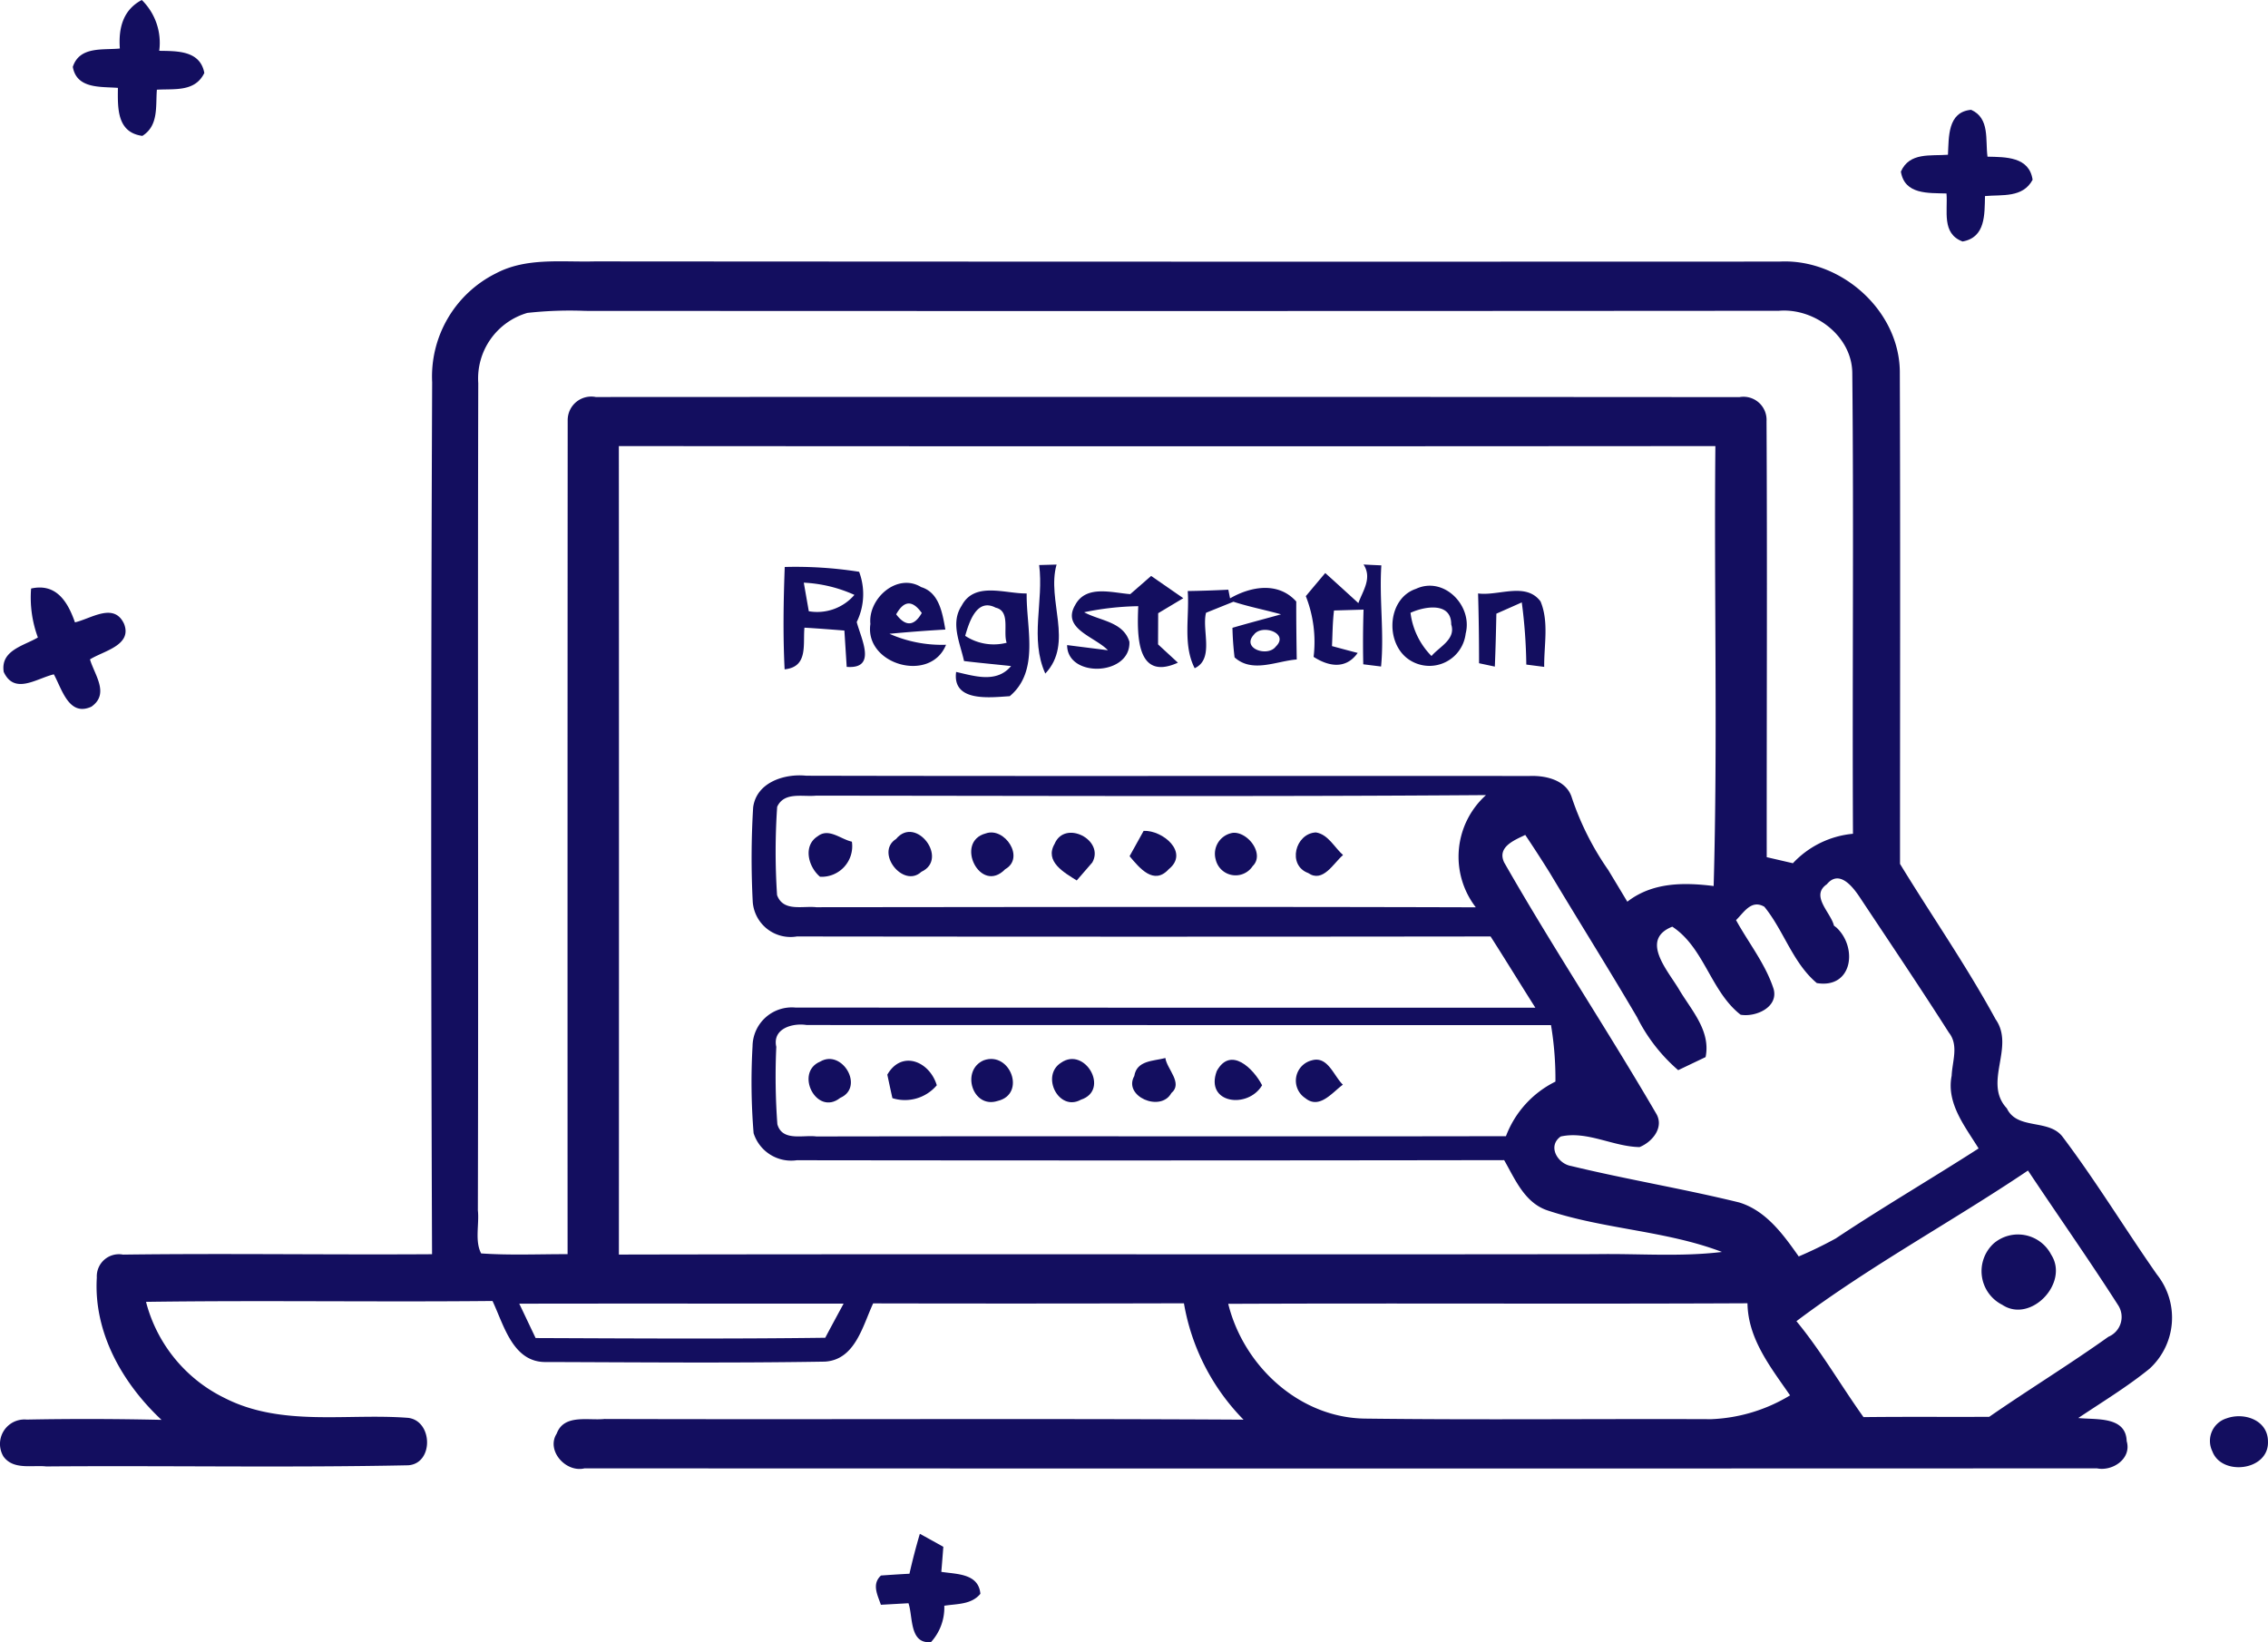 <svg xmlns="http://www.w3.org/2000/svg" width="181.028" height="131.077" viewBox="0 0 181.028 131.077">
    <g data-name="Group 352">
        <path data-name="Path 7203" d="M384.287 107.92c-.115-1.59.23-3.073 1.752-3.872a4.782 4.782 0 0 1 1.391 4.056c1.429.023 3.265-.031 3.6 1.767-.738 1.536-2.389 1.252-3.787 1.337-.108 1.321.154 2.865-1.16 3.687-2.044-.277-1.967-2.228-1.951-3.833-1.367-.108-3.288.1-3.6-1.675.543-1.667 2.395-1.329 3.755-1.467z" transform="translate(-374.721 -104.048)" style="fill:#130e5f"/>
        <path data-name="Path 7204" d="M574.224 119.046c.077-1.4-.046-3.419 1.851-3.588 1.513.676 1.122 2.412 1.306 3.741 1.429.031 3.334-.008 3.6 1.844-.784 1.46-2.428 1.175-3.8 1.3-.038 1.467.054 3.3-1.79 3.626-1.69-.63-1.168-2.435-1.283-3.833-1.444-.046-3.342.108-3.641-1.744.684-1.562 2.367-1.239 3.757-1.346z" transform="translate(-418.742 -106.693)" style="fill:#130e5f"/>
        <g data-name="Group 346">
            <path data-name="Path 7205" d="M412.556 132.158c2.428-1.283 5.247-.883 7.874-.953q47.28.035 94.561.015c4.924-.269 9.68 3.956 9.618 8.958.046 13.037.015 26.074.015 39.118 2.527 4.141 5.308 8.135 7.629 12.4 1.575 2.243-1.029 5.047.9 7.114.837 1.759 3.38.8 4.471 2.3 2.666 3.542 4.97 7.337 7.513 10.97a5.519 5.519 0 0 1-.6 7.513c-1.79 1.452-3.772 2.65-5.685 3.933 1.406.154 3.8-.169 3.864 1.844.415 1.4-1.129 2.428-2.374 2.174q-60.36.023-120.719 0c-1.5.361-3.081-1.429-2.22-2.773.584-1.583 2.52-1.029 3.81-1.168 17.009.054 34.009-.046 51.01.054a17.437 17.437 0 0 1-4.755-9.288q-12.4.035-24.806.008c-.837 1.79-1.429 4.5-3.849 4.648-7.4.123-14.811.054-22.217.031-2.689.077-3.4-2.935-4.317-4.871-9.219.092-18.437-.061-27.656.069a11.84 11.84 0 0 0 6.276 7.675c4.548 2.32 9.764 1.206 14.635 1.583 1.982.223 2.067 3.641.023 3.787-9.626.2-19.267.015-28.893.092-1.137-.123-2.627.3-3.419-.791a1.953 1.953 0 0 1 1.851-2.95q5.381-.1 10.763.023c-3.119-2.919-5.431-6.975-5.163-11.362a1.765 1.765 0 0 1 2.09-1.828c8.22-.108 16.448.023 24.668-.031q-.138-34.8.008-69.594a9.2 9.2 0 0 1 5.094-8.7zm-1.414 8.781c-.054 22 .023 44-.031 66.006.123 1.114-.261 2.443.261 3.442 2.289.161 4.594.054 6.9.061q-.012-33.257.008-66.528a1.88 1.88 0 0 1 2.243-1.89q45.633-.023 91.281.008a1.843 1.843 0 0 1 2.166 1.913c.061 11.6.008 23.208.015 34.808l2.09.484a7.5 7.5 0 0 1 4.794-2.351c-.061-12.245.069-24.491-.054-36.729.008-2.981-3.011-5.262-5.869-5.016q-47.638.035-95.268.008a30.9 30.9 0 0 0-4.617.161 5.454 5.454 0 0 0-3.918 5.623zm11.224 69.54c25.989-.054 51.978.008 77.967-.031 3.357-.061 6.73.23 10.079-.177-4.479-1.705-9.4-1.805-13.936-3.319-1.821-.615-2.574-2.481-3.449-4.01q-28.232.046-56.465.008a3.146 3.146 0 0 1-3.442-2.159 49.887 49.887 0 0 1-.084-6.945 3.133 3.133 0 0 1 3.434-3.081q29.523.012 59.046.008c-1.2-1.89-2.366-3.8-3.572-5.685q-27.679.035-55.366 0a3.027 3.027 0 0 1-3.526-2.743 66.925 66.925 0 0 1 .031-7.552c.253-2 2.489-2.719 4.241-2.535 19.229.046 38.465 0 57.694.023 1.306-.061 3 .315 3.419 1.752a22.609 22.609 0 0 0 2.9 5.754 702.87 702.87 0 0 1 1.521 2.527c2-1.552 4.486-1.552 6.891-1.252.33-11.692.023-23.408.138-35.116q-43.754.035-87.524 0 .019 32.267.003 64.533zM435 174.741a52.592 52.592 0 0 0-.008 7.045c.492 1.352 2.028.845 3.127.968 17.546-.015 35.1-.046 52.646.008a6.612 6.612 0 0 1 .814-8.958c-17.831.131-35.661.054-53.484.046-1.055.107-2.538-.33-3.095.891zm58.055 4.486c3.856 6.753 8.174 13.252 12.092 19.974.684 1.106-.284 2.289-1.314 2.7-2.12-.038-4.179-1.314-6.292-.845-1.091.776-.231 2.174.822 2.351 4.448 1.076 8.973 1.821 13.421 2.912 2.151.653 3.526 2.566 4.755 4.31a32.764 32.764 0 0 0 2.958-1.437c3.741-2.489 7.621-4.755 11.4-7.183-1.076-1.752-2.589-3.6-2.151-5.8.046-1.145.584-2.435-.223-3.449-2.3-3.611-4.694-7.16-7.06-10.724-.545-.83-1.659-2.351-2.681-1.114-1.337.922.323 2.259.568 3.3l.208.161c1.713 1.613 1.26 4.894-1.575 4.425-1.928-1.621-2.627-4.179-4.187-6.092-1.037-.6-1.621.438-2.259 1.068 1.006 1.828 2.351 3.5 3 5.5.392 1.467-1.444 2.259-2.635 2.051-2.389-1.859-2.9-5.355-5.454-7.029-2.666 1.06-.261 3.6.6 5.116.991 1.629 2.474 3.234 2.059 5.293l-2.189 1.045a13.617 13.617 0 0 1-3.288-4.233c-2.266-3.864-4.655-7.667-6.96-11.516q-.956-1.533-1.959-3.027c-.869.423-2.305.968-1.66 2.244zm-58.124 14.658a52.056 52.056 0 0 0 .085 6.192c.392 1.4 2.067.83 3.119.976 18.345-.038 36.691.015 55.036-.023a8.013 8.013 0 0 1 3.949-4.356 26.057 26.057 0 0 0-.353-4.509q-29.707 0-59.414-.008c-1.105-.177-2.741.269-2.426 1.728zm81.424 21.91c1.982 2.4 3.542 5.124 5.355 7.659 3.342-.038 6.684-.008 10.033-.023 3.142-2.174 6.4-4.171 9.518-6.392a1.714 1.714 0 0 0 .791-2.489c-2.328-3.641-4.817-7.175-7.214-10.778-6.095 4.103-12.618 7.613-18.487 12.028zm-101.94-1.395c.438.914.868 1.828 1.306 2.743 7.705.031 15.411.077 23.116-.023.484-.914.976-1.821 1.467-2.727-8.634.007-17.262-.011-25.889.007zm56.587.008c1.229 4.978 5.693 9.111 10.947 9.165 9.2.115 18.407.008 27.6.046a13.135 13.135 0 0 0 6.3-1.9c-1.544-2.243-3.357-4.494-3.4-7.352-13.813.068-27.633-.016-41.449.045z" transform="translate(-372.968 -110.34)" style="fill:#130e5f"/>
        </g>
        <g data-name="Group 347">
            <path data-name="Path 7206" d="M454.472 162.956a32.7 32.7 0 0 1 5.938.384 5.062 5.062 0 0 1-.192 4.01c.353 1.352 1.644 3.772-.8 3.58l-.184-2.9c-1.06-.084-2.128-.169-3.188-.23-.131 1.329.323 3.134-1.583 3.326-.137-2.726-.091-5.443.009-8.17zm1.521 1.252.4 2.282a3.921 3.921 0 0 0 3.641-1.306 11.1 11.1 0 0 0-4.041-.976z" transform="translate(-391.836 -117.7)" style="fill:#130e5f"/>
        </g>
        <path data-name="Path 7207" d="M480.9 162.746c.353-.008 1.045-.031 1.391-.038-.814 2.865 1.406 6.246-.9 8.7-1.256-2.785-.111-5.781-.491-8.662z" transform="translate(-397.957 -117.644)" style="fill:#130e5f"/>
        <path data-name="Path 7208" d="M513.249 162.7c.353.023 1.068.054 1.421.069-.177 2.7.238 5.385-.023 8.074-.353-.046-1.068-.131-1.421-.177a82.462 82.462 0 0 1 .023-4.364l-2.358.069c-.115.945-.115 1.9-.161 2.842.507.138 1.536.415 2.051.545-.953 1.344-2.335 1.076-3.518.315a9.992 9.992 0 0 0-.622-4.847c.515-.615 1.029-1.229 1.552-1.844.883.791 1.767 1.6 2.643 2.4.352-.982 1.12-1.993.413-3.082z" transform="translate(-404.413 -117.642)" style="fill:#130e5f"/>
        <path data-name="Path 7209" d="M375.531 165.174c1.99-.446 2.919 1.029 3.5 2.7 1.3-.3 3.111-1.621 3.918.115.684 1.729-1.682 2.174-2.719 2.842.376 1.26 1.575 2.743.115 3.772-1.8.83-2.358-1.421-3-2.581-1.383.33-3.142 1.659-4-.192-.277-1.729 1.606-2.082 2.727-2.75a9.178 9.178 0 0 1-.541-3.906z" transform="translate(-373.048 -118.197)" style="fill:#130e5f"/>
        <g data-name="Group 348">
            <path data-name="Path 7210" d="M463.391 167.888c-.2-2.028 2.136-4.118 4.056-2.942 1.452.438 1.7 2.113 1.928 3.388q-2.235.127-4.463.338a10.314 10.314 0 0 0 4.517.876c-1.245 3.095-6.522 1.582-6.038-1.66zm2.059-.768q1.129 1.486 2.043-.108c-.745-1.045-1.421-1.012-2.044.107z" transform="translate(-393.918 -118.083)" style="fill:#130e5f"/>
        </g>
        <path data-name="Path 7211" d="M488.88 165.34c.422-.361 1.252-1.091 1.667-1.452.645.446 1.928 1.337 2.566 1.775-.5.3-1.5.9-2.005 1.2 0 .822-.008 1.659-.008 2.489l1.583 1.46c-3.373 1.529-3.25-2.343-3.165-4.509a22.592 22.592 0 0 0-4.318.484c1.252.684 3.119.745 3.611 2.351.131 2.735-4.97 2.919-4.97.269.814.108 2.443.307 3.257.415-1.022-1.076-3.718-1.713-2.62-3.6.868-1.65 2.934-.99 4.402-.882z" transform="translate(-398.665 -117.917)" style="fill:#130e5f"/>
        <g data-name="Group 349">
            <path data-name="Path 7212" d="M496.362 165.383a89.456 89.456 0 0 0 3.242-.108l.138.691c1.682-.968 3.857-1.337 5.285.254-.008 1.544.015 3.081.038 4.625-1.621.123-3.549 1.114-4.963-.169a24.113 24.113 0 0 1-.169-2.358c1.283-.376 2.581-.714 3.88-1.076-1.268-.353-2.558-.6-3.8-1.006-.553.223-1.644.661-2.189.883-.353 1.383.684 3.68-.906 4.425-.963-1.89-.402-4.125-.556-6.161zm5.285 3.48c-1.022 1.106 1.1 1.813 1.744.953 1.114-1.076-1.106-1.821-1.743-.953z" transform="translate(-401.561 -118.206)" style="fill:#130e5f"/>
        </g>
        <g data-name="Group 350">
            <path data-name="Path 7213" d="M519.522 165.153c2.22-1.037 4.54 1.344 3.964 3.572a2.911 2.911 0 0 1-4.732 1.921c-1.721-1.43-1.437-4.756.768-5.493zm-.438 1.913a5.934 5.934 0 0 0 1.675 3.449c.622-.737 1.959-1.329 1.575-2.52.007-1.828-2.151-1.437-3.25-.93z" transform="translate(-406.499 -118.152)" style="fill:#130e5f"/>
        </g>
        <g data-name="Group 351">
            <path data-name="Path 7214" d="M472.741 166.621c1.029-1.967 3.472-.953 5.193-.983-.046 2.7 1.06 6.184-1.352 8.2-1.583.1-4.6.492-4.279-1.936 1.49.338 3.234.914 4.387-.469-1.252-.138-2.5-.246-3.757-.4-.308-1.439-1.107-3.022-.192-4.412zm.284 2.4a4.138 4.138 0 0 0 3.311.553c-.307-.86.33-2.527-.876-2.8-1.521-.799-2.128 1.183-2.435 2.251z" transform="translate(-395.986 -118.269)" style="fill:#130e5f"/>
        </g>
        <path data-name="Path 7215" d="M526.54 165.646c1.621.223 3.81-.937 4.986.638.684 1.644.269 3.5.292 5.224l-1.429-.184a41.242 41.242 0 0 0-.361-4.963c-.507.23-1.521.676-2.028.9-.031 1.406-.061 2.819-.123 4.225-.315-.069-.945-.2-1.26-.269 0-1.86-.023-3.712-.077-5.571z" transform="translate(-408.562 -118.278)" style="fill:#130e5f"/>
        <path data-name="Path 7216" d="M457.718 190.854c.876-.684 1.844.254 2.719.438a2.44 2.44 0 0 1-2.543 2.8c-.944-.792-1.382-2.485-.176-3.238z" transform="translate(-392.441 -124.11)" style="fill:#130e5f"/>
        <path data-name="Path 7217" d="M475.046 190.616c1.506-.53 3.15 1.951 1.544 2.858-1.982 2.058-4.09-2.198-1.544-2.858z" transform="translate(-396.355 -124.095)" style="fill:#130e5f"/>
        <path data-name="Path 7218" d="M482.471 191.46c.814-1.959 4.018-.315 3.011 1.483-.307.361-.937 1.076-1.245 1.437-.998-.63-2.588-1.506-1.766-2.92z" transform="translate(-398.295 -124.102)" style="fill:#130e5f"/>
        <path data-name="Path 7219" d="M491.452 190.377c1.521-.069 3.664 1.721 2.005 3.058-1.191 1.314-2.335-.092-3.127-1.037.284-.507.845-1.514 1.122-2.021z" transform="translate(-400.169 -124.057)" style="fill:#130e5f"/>
        <path data-name="Path 7220" d="M500.648 190.577c1.2-.077 2.535 1.713 1.559 2.658a1.629 1.629 0 0 1-2.95-.522 1.691 1.691 0 0 1 1.391-2.136z" transform="translate(-402.221 -124.103)" style="fill:#130e5f"/>
        <path data-name="Path 7221" d="M508.591 193.78c-1.69-.622-1.037-3.165.615-3.242.983.154 1.475 1.2 2.166 1.805-.772.657-1.598 2.251-2.781 1.437z" transform="translate(-404.173 -124.094)" style="fill:#130e5f"/>
        <path data-name="Path 7222" d="M465.887 191.048c1.59-1.921 4.233 1.6 2.02 2.62-1.444 1.352-3.726-1.545-2.02-2.62z" transform="translate(-394.363 -124.082)" style="fill:#130e5f"/>
        <path data-name="Path 7223" d="M457.909 214.285c1.744-1.029 3.565 2.043 1.59 2.9-1.882 1.494-3.672-2.032-1.59-2.9z" transform="translate(-392.439 -129.55)" style="fill:#130e5f"/>
        <path data-name="Path 7224" d="M465.16 215.372c1.137-1.982 3.365-1.083 3.949.845a3.328 3.328 0 0 1-3.542 1.029c-.107-.468-.307-1.406-.407-1.874z" transform="translate(-394.336 -129.592)" style="fill:#130e5f"/>
        <path data-name="Path 7225" d="M474.872 214.185c2.113-.768 3.426 2.7 1.114 3.242-2.005.645-2.957-2.443-1.114-3.242z" transform="translate(-396.358 -129.549)" style="fill:#130e5f"/>
        <path data-name="Path 7226" d="M482.994 214.378c1.905-1.329 3.926 2.182 1.59 2.95-1.775.991-3.234-1.913-1.59-2.95z" transform="translate(-398.303 -129.551)" style="fill:#130e5f"/>
        <path data-name="Path 7227" d="M490.768 215.415c.2-1.26 1.521-1.183 2.481-1.437.123.891 1.429 2 .476 2.8-.859 1.564-3.871.25-2.957-1.363z" transform="translate(-400.231 -129.527)" style="fill:#130e5f"/>
        <path data-name="Path 7228" d="M499.339 215.058c1.1-2.013 2.935-.192 3.618 1.137-1.137 1.92-4.586 1.459-3.618-1.137z" transform="translate(-402.218 -129.569)" style="fill:#130e5f"/>
        <path data-name="Path 7229" d="M508.861 214.21c1.291-.392 1.751 1.214 2.5 1.936-.845.615-1.867 1.99-2.988 1.083a1.669 1.669 0 0 1 .488-3.019z" transform="translate(-404.174 -129.567)" style="fill:#130e5f"/>
        <path data-name="Path 7230" d="M579.823 233.018a2.983 2.983 0 0 1 4.586.906c1.452 2.259-1.644 5.508-3.91 3.995a3.007 3.007 0 0 1-.676-4.901z" transform="translate(-420.684 -133.771)" style="fill:#130e5f"/>
        <path data-name="Path 7231" d="M603.9 251.367c1.391-.507 3.288.131 3.3 1.836.1 2.351-3.7 2.8-4.44.791a1.882 1.882 0 0 1 1.14-2.627z" transform="translate(-426.175 -138.154)" style="fill:#130e5f"/>
        <path data-name="Path 7232" d="M466.654 266.6a49.69 49.69 0 0 1 .83-3.188c.469.254 1.406.776 1.874 1.037-.038.5-.115 1.5-.161 2 1.221.192 2.973.115 3.119 1.752-.722.876-1.874.791-2.881.953a4.081 4.081 0 0 1-1.06 2.9c-1.744.177-1.429-2.043-1.8-3.1l-2.2.123c-.269-.784-.745-1.652.008-2.335.573-.042 1.703-.115 2.271-.142z" transform="translate(-394.063 -140.984)" style="fill:#130e5f"/>
    </g>
</svg>
